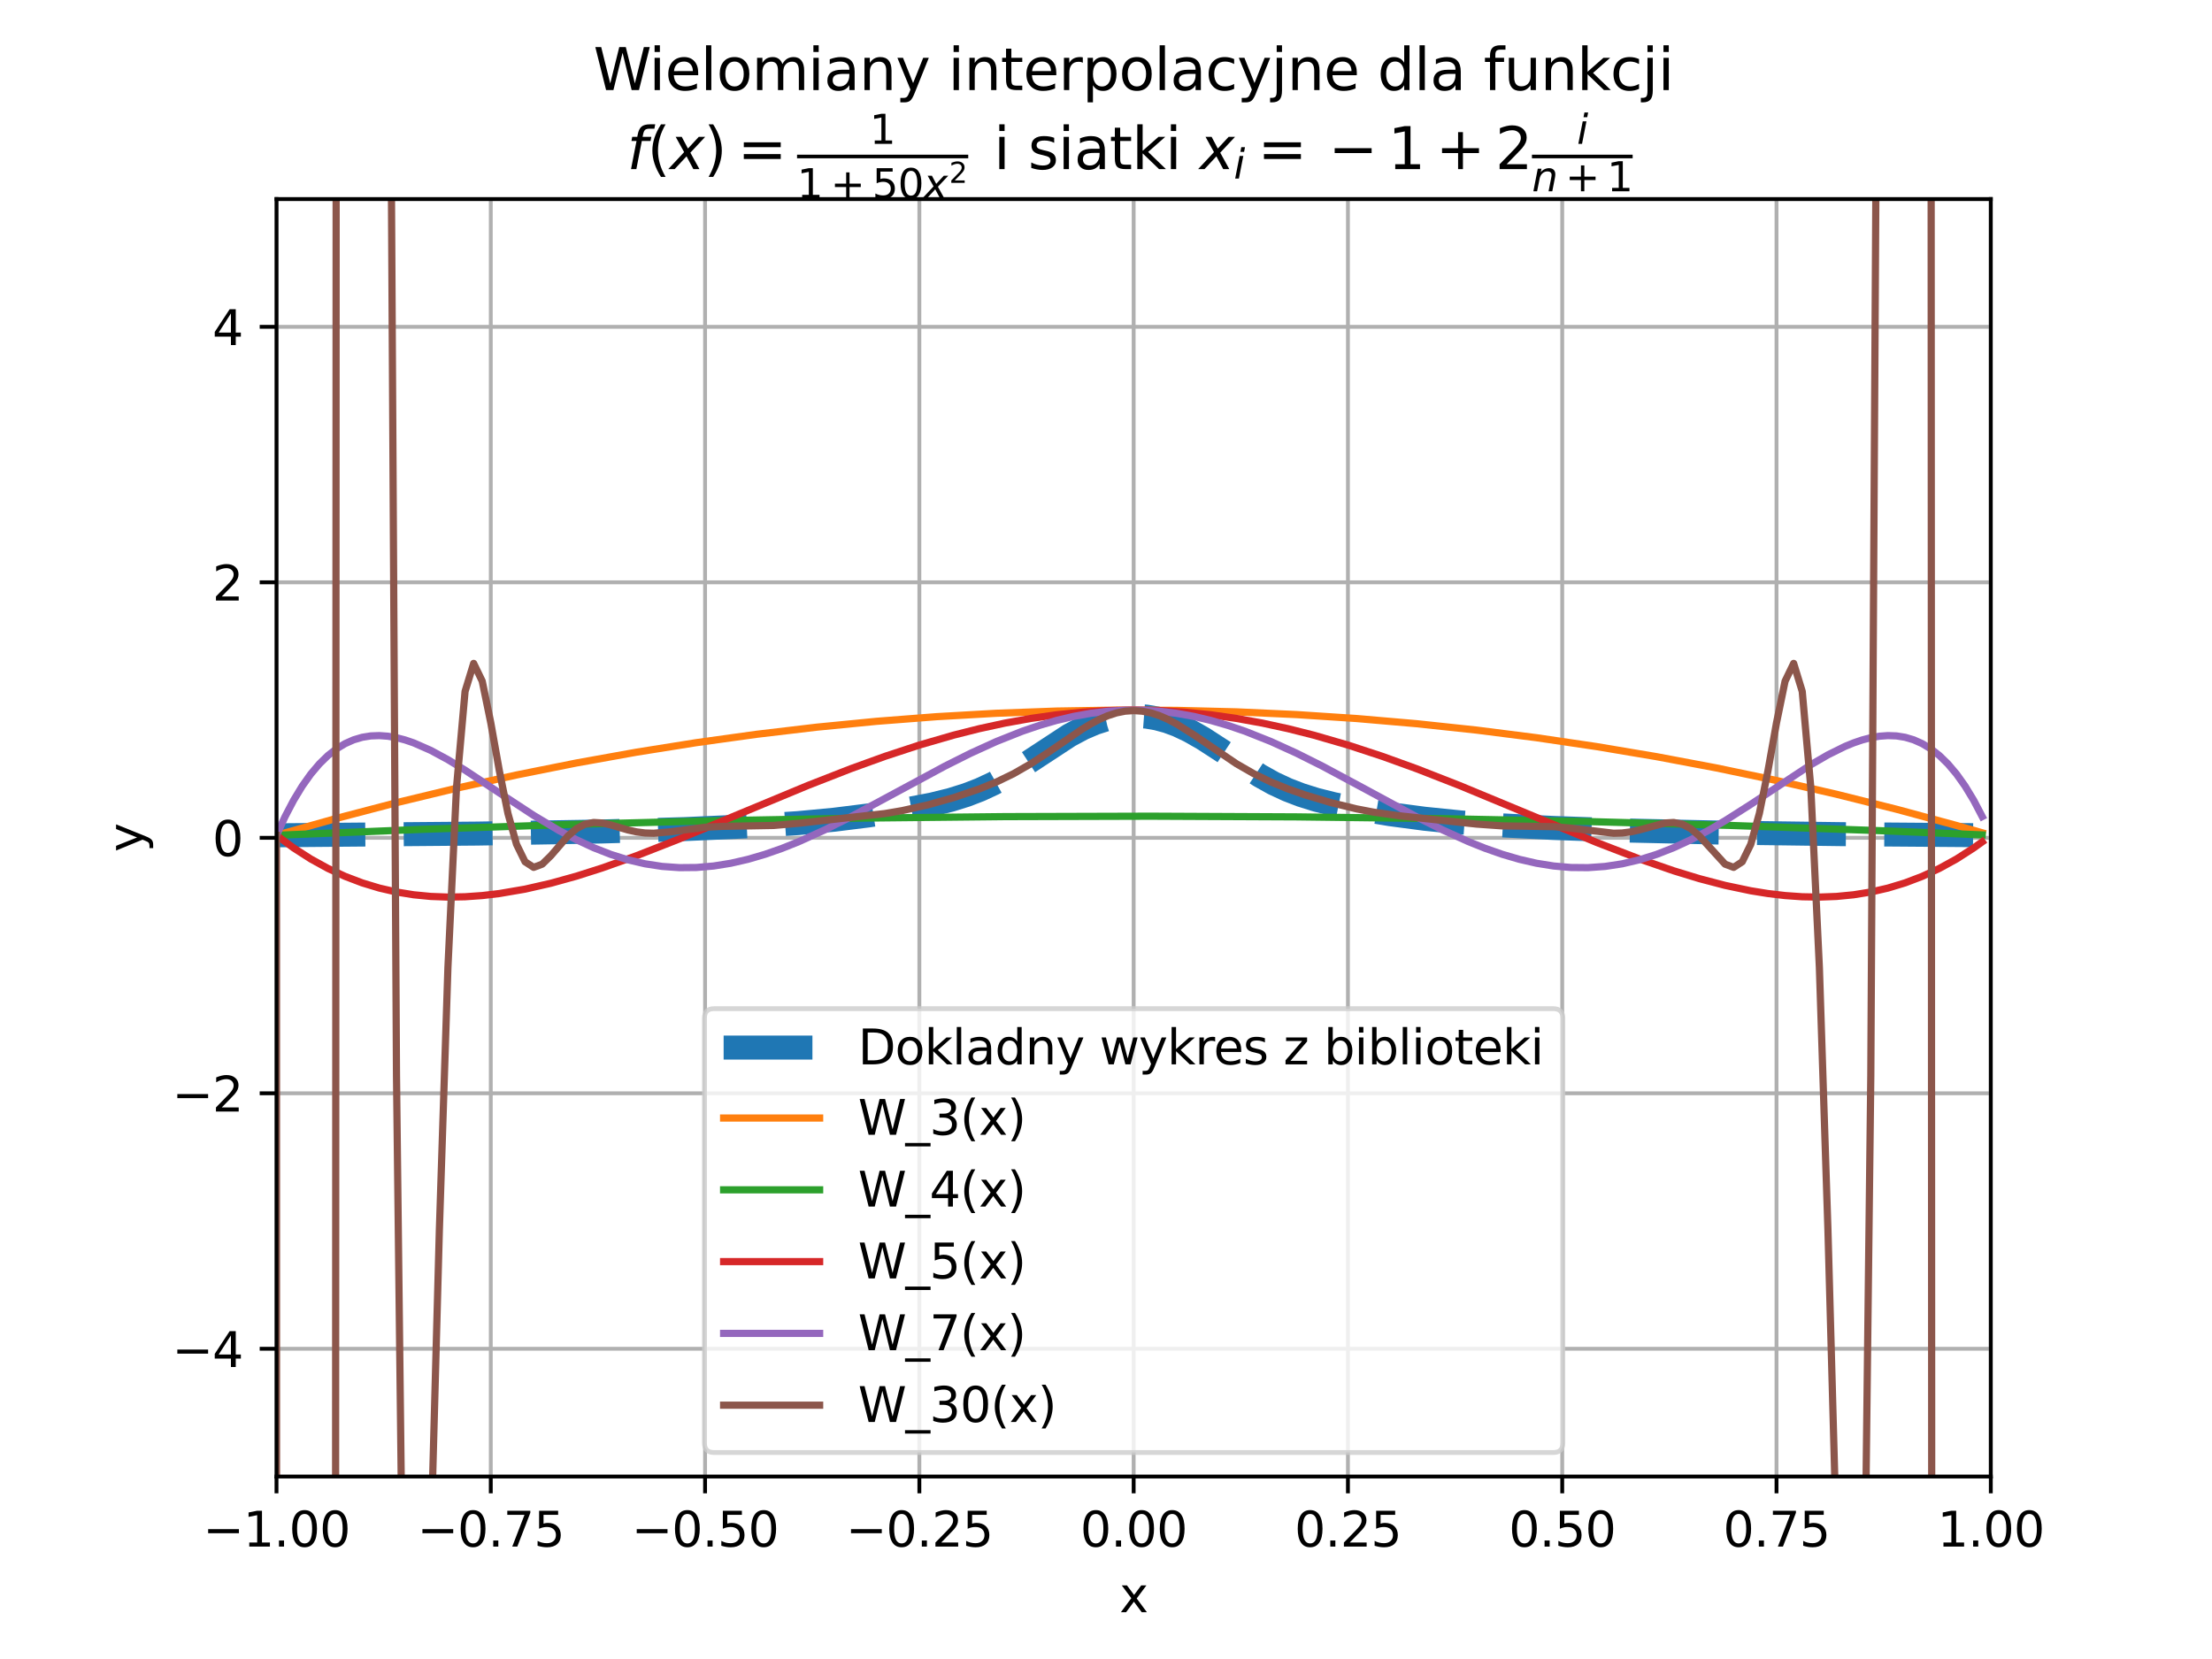 <?xml version="1.0" encoding="utf-8" standalone="no"?>
<!DOCTYPE svg PUBLIC "-//W3C//DTD SVG 1.1//EN"
  "http://www.w3.org/Graphics/SVG/1.1/DTD/svg11.dtd">
<svg xmlns:xlink="http://www.w3.org/1999/xlink" width="460.8pt" height="345.6pt" viewBox="0 0 460.8 345.6" xmlns="http://www.w3.org/2000/svg" version="1.1">
 <defs>
  <style type="text/css">*{stroke-linejoin: round; stroke-linecap: butt}</style>
 </defs>
 <g id="figure_1">
  <g id="patch_1">
   <path d="M 0 345.6 
L 460.8 345.6 
L 460.8 0 
L 0 0 
z
" style="fill: #ffffff"/>
  </g>
  <g id="axes_1">
   <g id="patch_2">
    <path d="M 57.6 307.584 
L 414.72 307.584 
L 414.72 41.472 
L 57.6 41.472 
z
" style="fill: #ffffff"/>
   </g>
   <g id="matplotlib.axis_1">
    <g id="xtick_1">
     <g id="line2d_1">
      <path d="M 57.6 307.584 
L 57.6 41.472 
" clip-path="url(#pc96cc0f4b6)" style="fill: none; stroke: #b0b0b0; stroke-width: 0.8; stroke-linecap: square"/>
     </g>
     <g id="line2d_2">
      <defs>
       <path id="m4344b0f220" d="M 0 0 
L 0 3.5 
" style="stroke: #000000; stroke-width: 0.8"/>
      </defs>
      <g>
       <use xlink:href="#m4344b0f220" x="57.6" y="307.584" style="stroke: #000000; stroke-width: 0.8"/>
      </g>
     </g>
     <g id="text_1">
      <!-- −1.00 -->
      <g transform="translate(42.277 322.182) scale(0.1 -0.1)">
       <defs>
        <path id="DejaVuSans-2212" d="M 678 2272 
L 4684 2272 
L 4684 1741 
L 678 1741 
L 678 2272 
z
" transform="scale(0.016)"/>
        <path id="DejaVuSans-31" d="M 794 531 
L 1825 531 
L 1825 4091 
L 703 3866 
L 703 4441 
L 1819 4666 
L 2450 4666 
L 2450 531 
L 3481 531 
L 3481 0 
L 794 0 
L 794 531 
z
" transform="scale(0.016)"/>
        <path id="DejaVuSans-2e" d="M 684 794 
L 1344 794 
L 1344 0 
L 684 0 
L 684 794 
z
" transform="scale(0.016)"/>
        <path id="DejaVuSans-30" d="M 2034 4250 
Q 1547 4250 1301 3770 
Q 1056 3291 1056 2328 
Q 1056 1369 1301 889 
Q 1547 409 2034 409 
Q 2525 409 2770 889 
Q 3016 1369 3016 2328 
Q 3016 3291 2770 3770 
Q 2525 4250 2034 4250 
z
M 2034 4750 
Q 2819 4750 3233 4129 
Q 3647 3509 3647 2328 
Q 3647 1150 3233 529 
Q 2819 -91 2034 -91 
Q 1250 -91 836 529 
Q 422 1150 422 2328 
Q 422 3509 836 4129 
Q 1250 4750 2034 4750 
z
" transform="scale(0.016)"/>
       </defs>
       <use xlink:href="#DejaVuSans-2212"/>
       <use xlink:href="#DejaVuSans-31" x="83.789"/>
       <use xlink:href="#DejaVuSans-2e" x="147.412"/>
       <use xlink:href="#DejaVuSans-30" x="179.199"/>
       <use xlink:href="#DejaVuSans-30" x="242.822"/>
      </g>
     </g>
    </g>
    <g id="xtick_2">
     <g id="line2d_3">
      <path d="M 102.24 307.584 
L 102.24 41.472 
" clip-path="url(#pc96cc0f4b6)" style="fill: none; stroke: #b0b0b0; stroke-width: 0.8; stroke-linecap: square"/>
     </g>
     <g id="line2d_4">
      <g>
       <use xlink:href="#m4344b0f220" x="102.24" y="307.584" style="stroke: #000000; stroke-width: 0.8"/>
      </g>
     </g>
     <g id="text_2">
      <!-- −0.75 -->
      <g transform="translate(86.917 322.182) scale(0.1 -0.1)">
       <defs>
        <path id="DejaVuSans-37" d="M 525 4666 
L 3525 4666 
L 3525 4397 
L 1831 0 
L 1172 0 
L 2766 4134 
L 525 4134 
L 525 4666 
z
" transform="scale(0.016)"/>
        <path id="DejaVuSans-35" d="M 691 4666 
L 3169 4666 
L 3169 4134 
L 1269 4134 
L 1269 2991 
Q 1406 3038 1543 3061 
Q 1681 3084 1819 3084 
Q 2600 3084 3056 2656 
Q 3513 2228 3513 1497 
Q 3513 744 3044 326 
Q 2575 -91 1722 -91 
Q 1428 -91 1123 -41 
Q 819 9 494 109 
L 494 744 
Q 775 591 1075 516 
Q 1375 441 1709 441 
Q 2250 441 2565 725 
Q 2881 1009 2881 1497 
Q 2881 1984 2565 2268 
Q 2250 2553 1709 2553 
Q 1456 2553 1204 2497 
Q 953 2441 691 2322 
L 691 4666 
z
" transform="scale(0.016)"/>
       </defs>
       <use xlink:href="#DejaVuSans-2212"/>
       <use xlink:href="#DejaVuSans-30" x="83.789"/>
       <use xlink:href="#DejaVuSans-2e" x="147.412"/>
       <use xlink:href="#DejaVuSans-37" x="179.199"/>
       <use xlink:href="#DejaVuSans-35" x="242.822"/>
      </g>
     </g>
    </g>
    <g id="xtick_3">
     <g id="line2d_5">
      <path d="M 146.88 307.584 
L 146.88 41.472 
" clip-path="url(#pc96cc0f4b6)" style="fill: none; stroke: #b0b0b0; stroke-width: 0.8; stroke-linecap: square"/>
     </g>
     <g id="line2d_6">
      <g>
       <use xlink:href="#m4344b0f220" x="146.88" y="307.584" style="stroke: #000000; stroke-width: 0.8"/>
      </g>
     </g>
     <g id="text_3">
      <!-- −0.50 -->
      <g transform="translate(131.557 322.182) scale(0.1 -0.1)">
       <use xlink:href="#DejaVuSans-2212"/>
       <use xlink:href="#DejaVuSans-30" x="83.789"/>
       <use xlink:href="#DejaVuSans-2e" x="147.412"/>
       <use xlink:href="#DejaVuSans-35" x="179.199"/>
       <use xlink:href="#DejaVuSans-30" x="242.822"/>
      </g>
     </g>
    </g>
    <g id="xtick_4">
     <g id="line2d_7">
      <path d="M 191.52 307.584 
L 191.52 41.472 
" clip-path="url(#pc96cc0f4b6)" style="fill: none; stroke: #b0b0b0; stroke-width: 0.8; stroke-linecap: square"/>
     </g>
     <g id="line2d_8">
      <g>
       <use xlink:href="#m4344b0f220" x="191.52" y="307.584" style="stroke: #000000; stroke-width: 0.8"/>
      </g>
     </g>
     <g id="text_4">
      <!-- −0.25 -->
      <g transform="translate(176.197 322.182) scale(0.1 -0.1)">
       <defs>
        <path id="DejaVuSans-32" d="M 1228 531 
L 3431 531 
L 3431 0 
L 469 0 
L 469 531 
Q 828 903 1448 1529 
Q 2069 2156 2228 2338 
Q 2531 2678 2651 2914 
Q 2772 3150 2772 3378 
Q 2772 3750 2511 3984 
Q 2250 4219 1831 4219 
Q 1534 4219 1204 4116 
Q 875 4013 500 3803 
L 500 4441 
Q 881 4594 1212 4672 
Q 1544 4750 1819 4750 
Q 2544 4750 2975 4387 
Q 3406 4025 3406 3419 
Q 3406 3131 3298 2873 
Q 3191 2616 2906 2266 
Q 2828 2175 2409 1742 
Q 1991 1309 1228 531 
z
" transform="scale(0.016)"/>
       </defs>
       <use xlink:href="#DejaVuSans-2212"/>
       <use xlink:href="#DejaVuSans-30" x="83.789"/>
       <use xlink:href="#DejaVuSans-2e" x="147.412"/>
       <use xlink:href="#DejaVuSans-32" x="179.199"/>
       <use xlink:href="#DejaVuSans-35" x="242.822"/>
      </g>
     </g>
    </g>
    <g id="xtick_5">
     <g id="line2d_9">
      <path d="M 236.16 307.584 
L 236.16 41.472 
" clip-path="url(#pc96cc0f4b6)" style="fill: none; stroke: #b0b0b0; stroke-width: 0.8; stroke-linecap: square"/>
     </g>
     <g id="line2d_10">
      <g>
       <use xlink:href="#m4344b0f220" x="236.16" y="307.584" style="stroke: #000000; stroke-width: 0.8"/>
      </g>
     </g>
     <g id="text_5">
      <!-- 0.00 -->
      <g transform="translate(225.027 322.182) scale(0.1 -0.1)">
       <use xlink:href="#DejaVuSans-30"/>
       <use xlink:href="#DejaVuSans-2e" x="63.623"/>
       <use xlink:href="#DejaVuSans-30" x="95.41"/>
       <use xlink:href="#DejaVuSans-30" x="159.033"/>
      </g>
     </g>
    </g>
    <g id="xtick_6">
     <g id="line2d_11">
      <path d="M 280.8 307.584 
L 280.8 41.472 
" clip-path="url(#pc96cc0f4b6)" style="fill: none; stroke: #b0b0b0; stroke-width: 0.8; stroke-linecap: square"/>
     </g>
     <g id="line2d_12">
      <g>
       <use xlink:href="#m4344b0f220" x="280.8" y="307.584" style="stroke: #000000; stroke-width: 0.8"/>
      </g>
     </g>
     <g id="text_6">
      <!-- 0.25 -->
      <g transform="translate(269.667 322.182) scale(0.1 -0.1)">
       <use xlink:href="#DejaVuSans-30"/>
       <use xlink:href="#DejaVuSans-2e" x="63.623"/>
       <use xlink:href="#DejaVuSans-32" x="95.41"/>
       <use xlink:href="#DejaVuSans-35" x="159.033"/>
      </g>
     </g>
    </g>
    <g id="xtick_7">
     <g id="line2d_13">
      <path d="M 325.44 307.584 
L 325.44 41.472 
" clip-path="url(#pc96cc0f4b6)" style="fill: none; stroke: #b0b0b0; stroke-width: 0.8; stroke-linecap: square"/>
     </g>
     <g id="line2d_14">
      <g>
       <use xlink:href="#m4344b0f220" x="325.44" y="307.584" style="stroke: #000000; stroke-width: 0.8"/>
      </g>
     </g>
     <g id="text_7">
      <!-- 0.50 -->
      <g transform="translate(314.307 322.182) scale(0.1 -0.1)">
       <use xlink:href="#DejaVuSans-30"/>
       <use xlink:href="#DejaVuSans-2e" x="63.623"/>
       <use xlink:href="#DejaVuSans-35" x="95.41"/>
       <use xlink:href="#DejaVuSans-30" x="159.033"/>
      </g>
     </g>
    </g>
    <g id="xtick_8">
     <g id="line2d_15">
      <path d="M 370.08 307.584 
L 370.08 41.472 
" clip-path="url(#pc96cc0f4b6)" style="fill: none; stroke: #b0b0b0; stroke-width: 0.8; stroke-linecap: square"/>
     </g>
     <g id="line2d_16">
      <g>
       <use xlink:href="#m4344b0f220" x="370.08" y="307.584" style="stroke: #000000; stroke-width: 0.8"/>
      </g>
     </g>
     <g id="text_8">
      <!-- 0.75 -->
      <g transform="translate(358.947 322.182) scale(0.1 -0.1)">
       <use xlink:href="#DejaVuSans-30"/>
       <use xlink:href="#DejaVuSans-2e" x="63.623"/>
       <use xlink:href="#DejaVuSans-37" x="95.41"/>
       <use xlink:href="#DejaVuSans-35" x="159.033"/>
      </g>
     </g>
    </g>
    <g id="xtick_9">
     <g id="line2d_17">
      <path d="M 414.72 307.584 
L 414.72 41.472 
" clip-path="url(#pc96cc0f4b6)" style="fill: none; stroke: #b0b0b0; stroke-width: 0.8; stroke-linecap: square"/>
     </g>
     <g id="line2d_18">
      <g>
       <use xlink:href="#m4344b0f220" x="414.72" y="307.584" style="stroke: #000000; stroke-width: 0.8"/>
      </g>
     </g>
     <g id="text_9">
      <!-- 1.00 -->
      <g transform="translate(403.587 322.182) scale(0.1 -0.1)">
       <use xlink:href="#DejaVuSans-31"/>
       <use xlink:href="#DejaVuSans-2e" x="63.623"/>
       <use xlink:href="#DejaVuSans-30" x="95.41"/>
       <use xlink:href="#DejaVuSans-30" x="159.033"/>
      </g>
     </g>
    </g>
    <g id="text_10">
     <!-- x -->
     <g transform="translate(233.201 335.861) scale(0.1 -0.1)">
      <defs>
       <path id="DejaVuSans-78" d="M 3513 3500 
L 2247 1797 
L 3578 0 
L 2900 0 
L 1881 1375 
L 863 0 
L 184 0 
L 1544 1831 
L 300 3500 
L 978 3500 
L 1906 2253 
L 2834 3500 
L 3513 3500 
z
" transform="scale(0.016)"/>
      </defs>
      <use xlink:href="#DejaVuSans-78"/>
     </g>
    </g>
   </g>
   <g id="matplotlib.axis_2">
    <g id="ytick_1">
     <g id="line2d_19">
      <path d="M 57.6 280.973 
L 414.72 280.973 
" clip-path="url(#pc96cc0f4b6)" style="fill: none; stroke: #b0b0b0; stroke-width: 0.8; stroke-linecap: square"/>
     </g>
     <g id="line2d_20">
      <defs>
       <path id="m464e8dfd98" d="M 0 0 
L -3.5 0 
" style="stroke: #000000; stroke-width: 0.8"/>
      </defs>
      <g>
       <use xlink:href="#m464e8dfd98" x="57.6" y="280.973" style="stroke: #000000; stroke-width: 0.8"/>
      </g>
     </g>
     <g id="text_11">
      <!-- −4 -->
      <g transform="translate(35.858 284.772) scale(0.1 -0.1)">
       <defs>
        <path id="DejaVuSans-34" d="M 2419 4116 
L 825 1625 
L 2419 1625 
L 2419 4116 
z
M 2253 4666 
L 3047 4666 
L 3047 1625 
L 3713 1625 
L 3713 1100 
L 3047 1100 
L 3047 0 
L 2419 0 
L 2419 1100 
L 313 1100 
L 313 1709 
L 2253 4666 
z
" transform="scale(0.016)"/>
       </defs>
       <use xlink:href="#DejaVuSans-2212"/>
       <use xlink:href="#DejaVuSans-34" x="83.789"/>
      </g>
     </g>
    </g>
    <g id="ytick_2">
     <g id="line2d_21">
      <path d="M 57.6 227.75 
L 414.72 227.75 
" clip-path="url(#pc96cc0f4b6)" style="fill: none; stroke: #b0b0b0; stroke-width: 0.8; stroke-linecap: square"/>
     </g>
     <g id="line2d_22">
      <g>
       <use xlink:href="#m464e8dfd98" x="57.6" y="227.75" style="stroke: #000000; stroke-width: 0.8"/>
      </g>
     </g>
     <g id="text_12">
      <!-- −2 -->
      <g transform="translate(35.858 231.55) scale(0.1 -0.1)">
       <use xlink:href="#DejaVuSans-2212"/>
       <use xlink:href="#DejaVuSans-32" x="83.789"/>
      </g>
     </g>
    </g>
    <g id="ytick_3">
     <g id="line2d_23">
      <path d="M 57.6 174.528 
L 414.72 174.528 
" clip-path="url(#pc96cc0f4b6)" style="fill: none; stroke: #b0b0b0; stroke-width: 0.8; stroke-linecap: square"/>
     </g>
     <g id="line2d_24">
      <g>
       <use xlink:href="#m464e8dfd98" x="57.6" y="174.528" style="stroke: #000000; stroke-width: 0.8"/>
      </g>
     </g>
     <g id="text_13">
      <!-- 0 -->
      <g transform="translate(44.237 178.327) scale(0.1 -0.1)">
       <use xlink:href="#DejaVuSans-30"/>
      </g>
     </g>
    </g>
    <g id="ytick_4">
     <g id="line2d_25">
      <path d="M 57.6 121.306 
L 414.72 121.306 
" clip-path="url(#pc96cc0f4b6)" style="fill: none; stroke: #b0b0b0; stroke-width: 0.8; stroke-linecap: square"/>
     </g>
     <g id="line2d_26">
      <g>
       <use xlink:href="#m464e8dfd98" x="57.6" y="121.306" style="stroke: #000000; stroke-width: 0.8"/>
      </g>
     </g>
     <g id="text_14">
      <!-- 2 -->
      <g transform="translate(44.237 125.105) scale(0.1 -0.1)">
       <use xlink:href="#DejaVuSans-32"/>
      </g>
     </g>
    </g>
    <g id="ytick_5">
     <g id="line2d_27">
      <path d="M 57.6 68.083 
L 414.72 68.083 
" clip-path="url(#pc96cc0f4b6)" style="fill: none; stroke: #b0b0b0; stroke-width: 0.8; stroke-linecap: square"/>
     </g>
     <g id="line2d_28">
      <g>
       <use xlink:href="#m464e8dfd98" x="57.6" y="68.083" style="stroke: #000000; stroke-width: 0.8"/>
      </g>
     </g>
     <g id="text_15">
      <!-- 4 -->
      <g transform="translate(44.237 71.882) scale(0.1 -0.1)">
       <use xlink:href="#DejaVuSans-34"/>
      </g>
     </g>
    </g>
    <g id="text_16">
     <!-- y -->
     <g transform="translate(29.778 177.487) rotate(-90) scale(0.1 -0.1)">
      <defs>
       <path id="DejaVuSans-79" d="M 2059 -325 
Q 1816 -950 1584 -1140 
Q 1353 -1331 966 -1331 
L 506 -1331 
L 506 -850 
L 844 -850 
Q 1081 -850 1212 -737 
Q 1344 -625 1503 -206 
L 1606 56 
L 191 3500 
L 800 3500 
L 1894 763 
L 2988 3500 
L 3597 3500 
L 2059 -325 
z
" transform="scale(0.016)"/>
      </defs>
      <use xlink:href="#DejaVuSans-79"/>
     </g>
    </g>
   </g>
   <g id="line2d_29">
    <path d="M 57.6 174.006 
L 99.425 173.65 
L 125.163 173.22 
L 142.68 172.714 
L 156.979 172.082 
L 166.273 171.469 
L 173.78 170.762 
L 180.93 169.87 
L 188.079 168.755 
L 194.156 167.594 
L 198.089 166.619 
L 201.306 165.611 
L 204.166 164.51 
L 207.026 163.178 
L 209.885 161.583 
L 213.46 159.303 
L 222.755 153.211 
L 225.614 151.68 
L 228.117 150.61 
L 230.262 149.922 
L 232.406 149.446 
L 234.551 149.181 
L 236.696 149.128 
L 238.841 149.287 
L 240.986 149.658 
L 243.131 150.24 
L 245.276 151.034 
L 247.778 152.22 
L 250.638 153.852 
L 254.57 156.4 
L 262.435 161.583 
L 265.294 163.178 
L 268.154 164.51 
L 271.014 165.611 
L 274.231 166.619 
L 277.806 167.515 
L 282.453 168.441 
L 289.603 169.612 
L 296.752 170.559 
L 304.259 171.32 
L 312.481 171.918 
L 323.563 172.475 
L 338.577 173.003 
L 357.166 173.418 
L 383.977 173.774 
L 414.72 174.006 
L 414.72 174.006 
" clip-path="url(#pc96cc0f4b6)" style="fill: none; stroke-dasharray: 18.5,8; stroke-dashoffset: 0; stroke: #1f77b4; stroke-width: 5"/>
   </g>
   <g id="line2d_30">
    <path d="M 57.6 174.006 
L 70.099 170.482 
L 82.598 167.213 
L 95.098 164.199 
L 107.597 161.442 
L 120.096 158.94 
L 132.595 156.693 
L 145.094 154.703 
L 157.594 152.968 
L 170.093 151.488 
L 182.592 150.265 
L 195.091 149.297 
L 207.59 148.585 
L 220.09 148.128 
L 232.589 147.927 
L 245.088 147.982 
L 257.587 148.292 
L 270.086 148.859 
L 282.586 149.68 
L 295.085 150.758 
L 307.584 152.091 
L 320.083 153.68 
L 332.582 155.524 
L 345.082 157.625 
L 357.581 159.981 
L 370.08 162.592 
L 382.579 165.459 
L 395.078 168.582 
L 407.578 171.961 
L 412.934 173.487 
L 412.934 173.487 
" clip-path="url(#pc96cc0f4b6)" style="fill: none; stroke: #ff7f0e; stroke-width: 1.5; stroke-linecap: square"/>
   </g>
   <g id="line2d_31">
    <path d="M 57.6 174.006 
L 87.955 172.768 
L 118.31 171.76 
L 148.666 170.982 
L 179.021 170.434 
L 209.376 170.116 
L 239.731 170.028 
L 270.086 170.17 
L 300.442 170.542 
L 330.797 171.144 
L 361.152 171.977 
L 391.507 173.039 
L 412.934 173.927 
L 412.934 173.927 
" clip-path="url(#pc96cc0f4b6)" style="fill: none; stroke: #2ca02c; stroke-width: 1.5; stroke-linecap: square"/>
   </g>
   <g id="line2d_32">
    <path d="M 57.6 174.006 
L 61.171 176.648 
L 64.742 178.942 
L 68.314 180.908 
L 71.885 182.561 
L 75.456 183.92 
L 79.027 185.002 
L 82.598 185.822 
L 86.17 186.398 
L 89.741 186.744 
L 93.312 186.877 
L 96.883 186.811 
L 100.454 186.561 
L 104.026 186.141 
L 109.382 185.224 
L 114.739 184.001 
L 120.096 182.516 
L 125.453 180.811 
L 132.595 178.264 
L 141.523 174.764 
L 154.022 169.557 
L 168.307 163.622 
L 177.235 160.135 
L 184.378 157.554 
L 191.52 155.209 
L 198.662 153.141 
L 204.019 151.791 
L 209.376 150.629 
L 214.733 149.664 
L 220.09 148.904 
L 225.446 148.357 
L 230.803 148.027 
L 236.16 147.917 
L 241.517 148.027 
L 246.874 148.357 
L 252.23 148.904 
L 257.587 149.664 
L 262.944 150.629 
L 268.301 151.791 
L 273.658 153.141 
L 280.8 155.209 
L 287.942 157.554 
L 295.085 160.135 
L 304.013 163.622 
L 316.512 168.805 
L 332.582 175.485 
L 341.51 178.926 
L 348.653 181.401 
L 354.01 183.037 
L 359.366 184.44 
L 364.723 185.566 
L 368.294 186.141 
L 371.866 186.561 
L 375.437 186.811 
L 379.008 186.877 
L 382.579 186.744 
L 386.15 186.398 
L 389.722 185.822 
L 393.293 185.002 
L 396.864 183.92 
L 400.435 182.561 
L 404.006 180.908 
L 407.578 178.942 
L 411.149 176.648 
L 412.934 175.372 
L 412.934 175.372 
" clip-path="url(#pc96cc0f4b6)" style="fill: none; stroke: #d62728; stroke-width: 1.5; stroke-linecap: square"/>
   </g>
   <g id="line2d_33">
    <path d="M 57.6 174.006 
L 59.386 170.107 
L 61.171 166.702 
L 62.957 163.76 
L 64.742 161.249 
L 66.528 159.137 
L 68.314 157.395 
L 70.099 155.996 
L 71.885 154.913 
L 73.67 154.119 
L 75.456 153.591 
L 77.242 153.304 
L 79.027 153.237 
L 80.813 153.368 
L 82.598 153.677 
L 84.384 154.144 
L 86.17 154.752 
L 89.741 156.32 
L 93.312 158.253 
L 96.883 160.437 
L 104.026 165.171 
L 111.168 169.861 
L 116.525 173.053 
L 120.096 174.94 
L 123.667 176.594 
L 127.238 177.991 
L 130.81 179.113 
L 134.381 179.948 
L 137.952 180.493 
L 141.523 180.746 
L 145.094 180.713 
L 148.666 180.403 
L 152.237 179.831 
L 155.808 179.012 
L 159.379 177.966 
L 162.95 176.715 
L 166.522 175.283 
L 171.878 172.851 
L 177.235 170.16 
L 186.163 165.352 
L 196.877 159.582 
L 202.234 156.901 
L 207.59 154.462 
L 212.947 152.334 
L 216.518 151.118 
L 220.09 150.081 
L 223.661 149.237 
L 227.232 148.594 
L 230.803 148.162 
L 234.374 147.944 
L 237.946 147.944 
L 241.517 148.162 
L 245.088 148.594 
L 248.659 149.237 
L 252.23 150.081 
L 255.802 151.118 
L 259.373 152.334 
L 264.73 154.462 
L 270.086 156.901 
L 275.443 159.582 
L 284.371 164.374 
L 295.085 170.16 
L 300.442 172.851 
L 305.798 175.283 
L 309.37 176.715 
L 312.941 177.966 
L 316.512 179.012 
L 320.083 179.831 
L 323.654 180.403 
L 327.226 180.713 
L 330.797 180.746 
L 334.368 180.493 
L 337.939 179.948 
L 341.51 179.113 
L 345.082 177.991 
L 348.653 176.594 
L 352.224 174.94 
L 355.795 173.053 
L 359.366 170.966 
L 364.723 167.555 
L 377.222 159.32 
L 380.794 157.248 
L 384.365 155.482 
L 386.15 154.752 
L 387.936 154.144 
L 389.722 153.677 
L 391.507 153.368 
L 393.293 153.237 
L 395.078 153.304 
L 396.864 153.591 
L 398.65 154.119 
L 400.435 154.913 
L 402.221 155.996 
L 404.006 157.395 
L 405.792 159.137 
L 407.578 161.249 
L 409.363 163.76 
L 411.149 166.702 
L 412.934 170.107 
L 412.934 170.107 
" clip-path="url(#pc96cc0f4b6)" style="fill: none; stroke: #9467bd; stroke-width: 1.5; stroke-linecap: square"/>
   </g>
   <g id="line2d_34">
    <path d="M 57.6 174.006 
L 57.607 346.6 
M 69.896 346.6 
L 70.042 -1 
M 81.31 -1 
L 82.598 224.057 
L 84.031 346.6 
M 89.03 346.6 
L 89.741 322.087 
L 91.526 256.272 
L 93.312 201.497 
L 95.098 164.033 
L 96.883 144.031 
L 98.669 138.196 
L 100.454 141.894 
L 102.24 150.575 
L 104.026 160.58 
L 105.811 169.445 
L 107.597 175.876 
L 109.382 179.524 
L 111.168 180.688 
L 112.954 180.02 
L 114.739 178.275 
L 118.31 174.152 
L 120.096 172.623 
L 121.882 171.69 
L 123.667 171.336 
L 125.453 171.444 
L 127.238 171.848 
L 130.81 172.895 
L 132.595 173.294 
L 134.381 173.525 
L 136.166 173.578 
L 139.738 173.274 
L 146.88 172.33 
L 150.451 172.148 
L 161.165 171.958 
L 166.522 171.49 
L 184.378 169.472 
L 187.949 168.864 
L 193.306 167.665 
L 198.662 166.16 
L 204.019 164.348 
L 207.59 162.894 
L 211.162 161.162 
L 214.733 159.111 
L 218.304 156.774 
L 225.446 151.884 
L 227.232 150.807 
L 229.018 149.862 
L 230.803 149.085 
L 232.589 148.506 
L 234.374 148.15 
L 236.16 148.029 
L 237.946 148.15 
L 239.731 148.506 
L 241.517 149.085 
L 243.302 149.862 
L 245.088 150.807 
L 248.659 153.057 
L 257.587 159.111 
L 261.158 161.162 
L 264.73 162.894 
L 268.301 164.348 
L 271.872 165.595 
L 277.229 167.195 
L 282.586 168.502 
L 286.157 169.187 
L 291.514 169.945 
L 307.584 171.672 
L 312.941 172.047 
L 318.298 172.124 
L 323.654 172.211 
L 327.226 172.511 
L 336.154 173.578 
L 337.939 173.525 
L 339.725 173.294 
L 341.51 172.895 
L 346.867 171.444 
L 348.653 171.336 
L 350.438 171.69 
L 352.224 172.623 
L 354.01 174.152 
L 359.366 180.02 
L 361.152 180.688 
L 362.938 179.524 
L 364.723 175.876 
L 366.509 169.445 
L 368.294 160.58 
L 370.08 150.575 
L 371.866 141.894 
L 373.651 138.196 
L 375.437 144.031 
L 377.222 164.033 
L 379.008 201.497 
L 380.794 256.272 
L 383.29 346.6 
M 388.289 346.6 
L 389.722 224.057 
L 391.01 -1 
M 402.278 -1 
L 402.424 346.6 
L 402.424 346.6 
" clip-path="url(#pc96cc0f4b6)" style="fill: none; stroke: #8c564b; stroke-width: 1.5; stroke-linecap: square"/>
   </g>
   <g id="patch_3">
    <path d="M 57.6 307.584 
L 57.6 41.472 
" style="fill: none; stroke: #000000; stroke-width: 0.8; stroke-linejoin: miter; stroke-linecap: square"/>
   </g>
   <g id="patch_4">
    <path d="M 414.72 307.584 
L 414.72 41.472 
" style="fill: none; stroke: #000000; stroke-width: 0.8; stroke-linejoin: miter; stroke-linecap: square"/>
   </g>
   <g id="patch_5">
    <path d="M 57.6 307.584 
L 414.72 307.584 
" style="fill: none; stroke: #000000; stroke-width: 0.8; stroke-linejoin: miter; stroke-linecap: square"/>
   </g>
   <g id="patch_6">
    <path d="M 57.6 41.472 
L 414.72 41.472 
" style="fill: none; stroke: #000000; stroke-width: 0.8; stroke-linejoin: miter; stroke-linecap: square"/>
   </g>
   <g id="text_17">
    <!-- Wielomiany interpolacyjne dla funkcji -->
    <g transform="translate(123.61 18.768) scale(0.12 -0.12)">
     <defs>
      <path id="DejaVuSans-57" d="M 213 4666 
L 850 4666 
L 1831 722 
L 2809 4666 
L 3519 4666 
L 4500 722 
L 5478 4666 
L 6119 4666 
L 4947 0 
L 4153 0 
L 3169 4050 
L 2175 0 
L 1381 0 
L 213 4666 
z
" transform="scale(0.016)"/>
      <path id="DejaVuSans-69" d="M 603 3500 
L 1178 3500 
L 1178 0 
L 603 0 
L 603 3500 
z
M 603 4863 
L 1178 4863 
L 1178 4134 
L 603 4134 
L 603 4863 
z
" transform="scale(0.016)"/>
      <path id="DejaVuSans-65" d="M 3597 1894 
L 3597 1613 
L 953 1613 
Q 991 1019 1311 708 
Q 1631 397 2203 397 
Q 2534 397 2845 478 
Q 3156 559 3463 722 
L 3463 178 
Q 3153 47 2828 -22 
Q 2503 -91 2169 -91 
Q 1331 -91 842 396 
Q 353 884 353 1716 
Q 353 2575 817 3079 
Q 1281 3584 2069 3584 
Q 2775 3584 3186 3129 
Q 3597 2675 3597 1894 
z
M 3022 2063 
Q 3016 2534 2758 2815 
Q 2500 3097 2075 3097 
Q 1594 3097 1305 2825 
Q 1016 2553 972 2059 
L 3022 2063 
z
" transform="scale(0.016)"/>
      <path id="DejaVuSans-6c" d="M 603 4863 
L 1178 4863 
L 1178 0 
L 603 0 
L 603 4863 
z
" transform="scale(0.016)"/>
      <path id="DejaVuSans-6f" d="M 1959 3097 
Q 1497 3097 1228 2736 
Q 959 2375 959 1747 
Q 959 1119 1226 758 
Q 1494 397 1959 397 
Q 2419 397 2687 759 
Q 2956 1122 2956 1747 
Q 2956 2369 2687 2733 
Q 2419 3097 1959 3097 
z
M 1959 3584 
Q 2709 3584 3137 3096 
Q 3566 2609 3566 1747 
Q 3566 888 3137 398 
Q 2709 -91 1959 -91 
Q 1206 -91 779 398 
Q 353 888 353 1747 
Q 353 2609 779 3096 
Q 1206 3584 1959 3584 
z
" transform="scale(0.016)"/>
      <path id="DejaVuSans-6d" d="M 3328 2828 
Q 3544 3216 3844 3400 
Q 4144 3584 4550 3584 
Q 5097 3584 5394 3201 
Q 5691 2819 5691 2113 
L 5691 0 
L 5113 0 
L 5113 2094 
Q 5113 2597 4934 2840 
Q 4756 3084 4391 3084 
Q 3944 3084 3684 2787 
Q 3425 2491 3425 1978 
L 3425 0 
L 2847 0 
L 2847 2094 
Q 2847 2600 2669 2842 
Q 2491 3084 2119 3084 
Q 1678 3084 1418 2786 
Q 1159 2488 1159 1978 
L 1159 0 
L 581 0 
L 581 3500 
L 1159 3500 
L 1159 2956 
Q 1356 3278 1631 3431 
Q 1906 3584 2284 3584 
Q 2666 3584 2933 3390 
Q 3200 3197 3328 2828 
z
" transform="scale(0.016)"/>
      <path id="DejaVuSans-61" d="M 2194 1759 
Q 1497 1759 1228 1600 
Q 959 1441 959 1056 
Q 959 750 1161 570 
Q 1363 391 1709 391 
Q 2188 391 2477 730 
Q 2766 1069 2766 1631 
L 2766 1759 
L 2194 1759 
z
M 3341 1997 
L 3341 0 
L 2766 0 
L 2766 531 
Q 2569 213 2275 61 
Q 1981 -91 1556 -91 
Q 1019 -91 701 211 
Q 384 513 384 1019 
Q 384 1609 779 1909 
Q 1175 2209 1959 2209 
L 2766 2209 
L 2766 2266 
Q 2766 2663 2505 2880 
Q 2244 3097 1772 3097 
Q 1472 3097 1187 3025 
Q 903 2953 641 2809 
L 641 3341 
Q 956 3463 1253 3523 
Q 1550 3584 1831 3584 
Q 2591 3584 2966 3190 
Q 3341 2797 3341 1997 
z
" transform="scale(0.016)"/>
      <path id="DejaVuSans-6e" d="M 3513 2113 
L 3513 0 
L 2938 0 
L 2938 2094 
Q 2938 2591 2744 2837 
Q 2550 3084 2163 3084 
Q 1697 3084 1428 2787 
Q 1159 2491 1159 1978 
L 1159 0 
L 581 0 
L 581 3500 
L 1159 3500 
L 1159 2956 
Q 1366 3272 1645 3428 
Q 1925 3584 2291 3584 
Q 2894 3584 3203 3211 
Q 3513 2838 3513 2113 
z
" transform="scale(0.016)"/>
      <path id="DejaVuSans-20" transform="scale(0.016)"/>
      <path id="DejaVuSans-74" d="M 1172 4494 
L 1172 3500 
L 2356 3500 
L 2356 3053 
L 1172 3053 
L 1172 1153 
Q 1172 725 1289 603 
Q 1406 481 1766 481 
L 2356 481 
L 2356 0 
L 1766 0 
Q 1100 0 847 248 
Q 594 497 594 1153 
L 594 3053 
L 172 3053 
L 172 3500 
L 594 3500 
L 594 4494 
L 1172 4494 
z
" transform="scale(0.016)"/>
      <path id="DejaVuSans-72" d="M 2631 2963 
Q 2534 3019 2420 3045 
Q 2306 3072 2169 3072 
Q 1681 3072 1420 2755 
Q 1159 2438 1159 1844 
L 1159 0 
L 581 0 
L 581 3500 
L 1159 3500 
L 1159 2956 
Q 1341 3275 1631 3429 
Q 1922 3584 2338 3584 
Q 2397 3584 2469 3576 
Q 2541 3569 2628 3553 
L 2631 2963 
z
" transform="scale(0.016)"/>
      <path id="DejaVuSans-70" d="M 1159 525 
L 1159 -1331 
L 581 -1331 
L 581 3500 
L 1159 3500 
L 1159 2969 
Q 1341 3281 1617 3432 
Q 1894 3584 2278 3584 
Q 2916 3584 3314 3078 
Q 3713 2572 3713 1747 
Q 3713 922 3314 415 
Q 2916 -91 2278 -91 
Q 1894 -91 1617 61 
Q 1341 213 1159 525 
z
M 3116 1747 
Q 3116 2381 2855 2742 
Q 2594 3103 2138 3103 
Q 1681 3103 1420 2742 
Q 1159 2381 1159 1747 
Q 1159 1113 1420 752 
Q 1681 391 2138 391 
Q 2594 391 2855 752 
Q 3116 1113 3116 1747 
z
" transform="scale(0.016)"/>
      <path id="DejaVuSans-63" d="M 3122 3366 
L 3122 2828 
Q 2878 2963 2633 3030 
Q 2388 3097 2138 3097 
Q 1578 3097 1268 2742 
Q 959 2388 959 1747 
Q 959 1106 1268 751 
Q 1578 397 2138 397 
Q 2388 397 2633 464 
Q 2878 531 3122 666 
L 3122 134 
Q 2881 22 2623 -34 
Q 2366 -91 2075 -91 
Q 1284 -91 818 406 
Q 353 903 353 1747 
Q 353 2603 823 3093 
Q 1294 3584 2113 3584 
Q 2378 3584 2631 3529 
Q 2884 3475 3122 3366 
z
" transform="scale(0.016)"/>
      <path id="DejaVuSans-6a" d="M 603 3500 
L 1178 3500 
L 1178 -63 
Q 1178 -731 923 -1031 
Q 669 -1331 103 -1331 
L -116 -1331 
L -116 -844 
L 38 -844 
Q 366 -844 484 -692 
Q 603 -541 603 -63 
L 603 3500 
z
M 603 4863 
L 1178 4863 
L 1178 4134 
L 603 4134 
L 603 4863 
z
" transform="scale(0.016)"/>
      <path id="DejaVuSans-64" d="M 2906 2969 
L 2906 4863 
L 3481 4863 
L 3481 0 
L 2906 0 
L 2906 525 
Q 2725 213 2448 61 
Q 2172 -91 1784 -91 
Q 1150 -91 751 415 
Q 353 922 353 1747 
Q 353 2572 751 3078 
Q 1150 3584 1784 3584 
Q 2172 3584 2448 3432 
Q 2725 3281 2906 2969 
z
M 947 1747 
Q 947 1113 1208 752 
Q 1469 391 1925 391 
Q 2381 391 2643 752 
Q 2906 1113 2906 1747 
Q 2906 2381 2643 2742 
Q 2381 3103 1925 3103 
Q 1469 3103 1208 2742 
Q 947 2381 947 1747 
z
" transform="scale(0.016)"/>
      <path id="DejaVuSans-66" d="M 2375 4863 
L 2375 4384 
L 1825 4384 
Q 1516 4384 1395 4259 
Q 1275 4134 1275 3809 
L 1275 3500 
L 2222 3500 
L 2222 3053 
L 1275 3053 
L 1275 0 
L 697 0 
L 697 3053 
L 147 3053 
L 147 3500 
L 697 3500 
L 697 3744 
Q 697 4328 969 4595 
Q 1241 4863 1831 4863 
L 2375 4863 
z
" transform="scale(0.016)"/>
      <path id="DejaVuSans-75" d="M 544 1381 
L 544 3500 
L 1119 3500 
L 1119 1403 
Q 1119 906 1312 657 
Q 1506 409 1894 409 
Q 2359 409 2629 706 
Q 2900 1003 2900 1516 
L 2900 3500 
L 3475 3500 
L 3475 0 
L 2900 0 
L 2900 538 
Q 2691 219 2414 64 
Q 2138 -91 1772 -91 
Q 1169 -91 856 284 
Q 544 659 544 1381 
z
M 1991 3584 
L 1991 3584 
z
" transform="scale(0.016)"/>
      <path id="DejaVuSans-6b" d="M 581 4863 
L 1159 4863 
L 1159 1991 
L 2875 3500 
L 3609 3500 
L 1753 1863 
L 3688 0 
L 2938 0 
L 1159 1709 
L 1159 0 
L 581 0 
L 581 4863 
z
" transform="scale(0.016)"/>
     </defs>
     <use xlink:href="#DejaVuSans-57"/>
     <use xlink:href="#DejaVuSans-69" x="96.627"/>
     <use xlink:href="#DejaVuSans-65" x="124.41"/>
     <use xlink:href="#DejaVuSans-6c" x="185.934"/>
     <use xlink:href="#DejaVuSans-6f" x="213.717"/>
     <use xlink:href="#DejaVuSans-6d" x="274.898"/>
     <use xlink:href="#DejaVuSans-69" x="372.311"/>
     <use xlink:href="#DejaVuSans-61" x="400.094"/>
     <use xlink:href="#DejaVuSans-6e" x="461.373"/>
     <use xlink:href="#DejaVuSans-79" x="524.752"/>
     <use xlink:href="#DejaVuSans-20" x="583.932"/>
     <use xlink:href="#DejaVuSans-69" x="615.719"/>
     <use xlink:href="#DejaVuSans-6e" x="643.502"/>
     <use xlink:href="#DejaVuSans-74" x="706.881"/>
     <use xlink:href="#DejaVuSans-65" x="746.09"/>
     <use xlink:href="#DejaVuSans-72" x="807.613"/>
     <use xlink:href="#DejaVuSans-70" x="848.727"/>
     <use xlink:href="#DejaVuSans-6f" x="912.203"/>
     <use xlink:href="#DejaVuSans-6c" x="973.385"/>
     <use xlink:href="#DejaVuSans-61" x="1001.168"/>
     <use xlink:href="#DejaVuSans-63" x="1062.447"/>
     <use xlink:href="#DejaVuSans-79" x="1117.428"/>
     <use xlink:href="#DejaVuSans-6a" x="1176.607"/>
     <use xlink:href="#DejaVuSans-6e" x="1204.391"/>
     <use xlink:href="#DejaVuSans-65" x="1267.77"/>
     <use xlink:href="#DejaVuSans-20" x="1329.293"/>
     <use xlink:href="#DejaVuSans-64" x="1361.08"/>
     <use xlink:href="#DejaVuSans-6c" x="1424.557"/>
     <use xlink:href="#DejaVuSans-61" x="1452.34"/>
     <use xlink:href="#DejaVuSans-20" x="1513.619"/>
     <use xlink:href="#DejaVuSans-66" x="1545.406"/>
     <use xlink:href="#DejaVuSans-75" x="1580.611"/>
     <use xlink:href="#DejaVuSans-6e" x="1643.99"/>
     <use xlink:href="#DejaVuSans-6b" x="1707.369"/>
     <use xlink:href="#DejaVuSans-63" x="1765.279"/>
     <use xlink:href="#DejaVuSans-6a" x="1820.26"/>
     <use xlink:href="#DejaVuSans-69" x="1848.043"/>
    </g>
    <!-- $f(x)=\frac{1}{1+50x^2}$ i siatki $x_i=-1 + 2\frac{i}{n+1}$ -->
    <g transform="translate(130.62 35.232) scale(0.12 -0.12)">
     <defs>
      <path id="DejaVuSans-Oblique-66" d="M 3059 4863 
L 2969 4384 
L 2419 4384 
Q 2106 4384 1964 4261 
Q 1822 4138 1753 3809 
L 1691 3500 
L 2638 3500 
L 2553 3053 
L 1606 3053 
L 1013 0 
L 434 0 
L 1031 3053 
L 481 3053 
L 563 3500 
L 1113 3500 
L 1159 3744 
Q 1278 4363 1576 4613 
Q 1875 4863 2516 4863 
L 3059 4863 
z
" transform="scale(0.016)"/>
      <path id="DejaVuSans-28" d="M 1984 4856 
Q 1566 4138 1362 3434 
Q 1159 2731 1159 2009 
Q 1159 1288 1364 580 
Q 1569 -128 1984 -844 
L 1484 -844 
Q 1016 -109 783 600 
Q 550 1309 550 2009 
Q 550 2706 781 3412 
Q 1013 4119 1484 4856 
L 1984 4856 
z
" transform="scale(0.016)"/>
      <path id="DejaVuSans-Oblique-78" d="M 3841 3500 
L 2234 1784 
L 3219 0 
L 2559 0 
L 1819 1388 
L 531 0 
L -166 0 
L 1556 1844 
L 641 3500 
L 1300 3500 
L 1972 2234 
L 3144 3500 
L 3841 3500 
z
" transform="scale(0.016)"/>
      <path id="DejaVuSans-29" d="M 513 4856 
L 1013 4856 
Q 1481 4119 1714 3412 
Q 1947 2706 1947 2009 
Q 1947 1309 1714 600 
Q 1481 -109 1013 -844 
L 513 -844 
Q 928 -128 1133 580 
Q 1338 1288 1338 2009 
Q 1338 2731 1133 3434 
Q 928 4138 513 4856 
z
" transform="scale(0.016)"/>
      <path id="DejaVuSans-3d" d="M 678 2906 
L 4684 2906 
L 4684 2381 
L 678 2381 
L 678 2906 
z
M 678 1631 
L 4684 1631 
L 4684 1100 
L 678 1100 
L 678 1631 
z
" transform="scale(0.016)"/>
      <path id="DejaVuSans-2b" d="M 2944 4013 
L 2944 2272 
L 4684 2272 
L 4684 1741 
L 2944 1741 
L 2944 0 
L 2419 0 
L 2419 1741 
L 678 1741 
L 678 2272 
L 2419 2272 
L 2419 4013 
L 2944 4013 
z
" transform="scale(0.016)"/>
      <path id="DejaVuSans-73" d="M 2834 3397 
L 2834 2853 
Q 2591 2978 2328 3040 
Q 2066 3103 1784 3103 
Q 1356 3103 1142 2972 
Q 928 2841 928 2578 
Q 928 2378 1081 2264 
Q 1234 2150 1697 2047 
L 1894 2003 
Q 2506 1872 2764 1633 
Q 3022 1394 3022 966 
Q 3022 478 2636 193 
Q 2250 -91 1575 -91 
Q 1294 -91 989 -36 
Q 684 19 347 128 
L 347 722 
Q 666 556 975 473 
Q 1284 391 1588 391 
Q 1994 391 2212 530 
Q 2431 669 2431 922 
Q 2431 1156 2273 1281 
Q 2116 1406 1581 1522 
L 1381 1569 
Q 847 1681 609 1914 
Q 372 2147 372 2553 
Q 372 3047 722 3315 
Q 1072 3584 1716 3584 
Q 2034 3584 2315 3537 
Q 2597 3491 2834 3397 
z
" transform="scale(0.016)"/>
      <path id="DejaVuSans-Oblique-69" d="M 1172 4863 
L 1747 4863 
L 1606 4134 
L 1031 4134 
L 1172 4863 
z
M 909 3500 
L 1484 3500 
L 800 0 
L 225 0 
L 909 3500 
z
" transform="scale(0.016)"/>
      <path id="DejaVuSans-Oblique-6e" d="M 3566 2113 
L 3156 0 
L 2578 0 
L 2988 2091 
Q 3016 2238 3031 2350 
Q 3047 2463 3047 2528 
Q 3047 2791 2881 2937 
Q 2716 3084 2419 3084 
Q 1956 3084 1622 2776 
Q 1288 2469 1184 1941 
L 800 0 
L 225 0 
L 903 3500 
L 1478 3500 
L 1363 2950 
Q 1603 3253 1940 3418 
Q 2278 3584 2650 3584 
Q 3113 3584 3367 3334 
Q 3622 3084 3622 2631 
Q 3622 2519 3608 2391 
Q 3594 2263 3566 2113 
z
" transform="scale(0.016)"/>
     </defs>
     <use xlink:href="#DejaVuSans-Oblique-66" transform="translate(0 0.014)"/>
     <use xlink:href="#DejaVuSans-28" transform="translate(35.205 0.014)"/>
     <use xlink:href="#DejaVuSans-Oblique-78" transform="translate(74.219 0.014)"/>
     <use xlink:href="#DejaVuSans-29" transform="translate(133.398 0.014)"/>
     <use xlink:href="#DejaVuSans-3d" transform="translate(191.895 0.014)"/>
     <use xlink:href="#DejaVuSans-31" transform="translate(421.166 43.811) scale(0.7)"/>
     <use xlink:href="#DejaVuSans-31" transform="translate(295.166 -50.603) scale(0.7)"/>
     <use xlink:href="#DejaVuSans-2b" transform="translate(353.34 -50.603) scale(0.7)"/>
     <use xlink:href="#DejaVuSans-35" transform="translate(425.63 -50.603) scale(0.7)"/>
     <use xlink:href="#DejaVuSans-30" transform="translate(470.166 -50.603) scale(0.7)"/>
     <use xlink:href="#DejaVuSans-Oblique-78" transform="translate(514.702 -50.603) scale(0.7)"/>
     <use xlink:href="#DejaVuSans-32" transform="translate(559.254 -23.806) scale(0.49)"/>
     <use xlink:href="#DejaVuSans-20" transform="translate(604.844 0.014)"/>
     <use xlink:href="#DejaVuSans-69" transform="translate(636.631 0.014)"/>
     <use xlink:href="#DejaVuSans-20" transform="translate(664.414 0.014)"/>
     <use xlink:href="#DejaVuSans-73" transform="translate(696.201 0.014)"/>
     <use xlink:href="#DejaVuSans-69" transform="translate(748.301 0.014)"/>
     <use xlink:href="#DejaVuSans-61" transform="translate(776.084 0.014)"/>
     <use xlink:href="#DejaVuSans-74" transform="translate(837.363 0.014)"/>
     <use xlink:href="#DejaVuSans-6b" transform="translate(876.572 0.014)"/>
     <use xlink:href="#DejaVuSans-69" transform="translate(934.482 0.014)"/>
     <use xlink:href="#DejaVuSans-20" transform="translate(962.265 0.014)"/>
     <use xlink:href="#DejaVuSans-Oblique-78" transform="translate(994.053 0.014)"/>
     <use xlink:href="#DejaVuSans-Oblique-69" transform="translate(1053.232 -16.392) scale(0.7)"/>
     <use xlink:href="#DejaVuSans-3d" transform="translate(1094.897 0.014)"/>
     <use xlink:href="#DejaVuSans-2212" transform="translate(1217.651 0.014)"/>
     <use xlink:href="#DejaVuSans-31" transform="translate(1320.923 0.014)"/>
     <use xlink:href="#DejaVuSans-2b" transform="translate(1404.028 0.014)"/>
     <use xlink:href="#DejaVuSans-32" transform="translate(1507.3 0.014)"/>
     <use xlink:href="#DejaVuSans-Oblique-69" transform="translate(1648.923 43.811) scale(0.7)"/>
     <use xlink:href="#DejaVuSans-Oblique-6e" transform="translate(1570.923 -38.473) scale(0.7)"/>
     <use xlink:href="#DejaVuSans-2b" transform="translate(1628.926 -38.473) scale(0.7)"/>
     <use xlink:href="#DejaVuSans-31" transform="translate(1701.216 -38.473) scale(0.7)"/>
     <path d="M 295.166 18.811 
L 295.166 25.061 
L 592.344 25.061 
L 592.344 18.811 
L 295.166 18.811 
z
"/>
     <path d="M 1570.923 18.811 
L 1570.923 25.061 
L 1745.752 25.061 
L 1745.752 18.811 
L 1570.923 18.811 
z
"/>
    </g>
   </g>
   <g id="legend_1">
    <g id="patch_7">
     <path d="M 148.744 302.584 
L 323.576 302.584 
Q 325.576 302.584 325.576 300.584 
L 325.576 212.125 
Q 325.576 210.125 323.576 210.125 
L 148.744 210.125 
Q 146.744 210.125 146.744 212.125 
L 146.744 300.584 
Q 146.744 302.584 148.744 302.584 
z
" style="fill: #ffffff; opacity: 0.8; stroke: #cccccc; stroke-linejoin: miter"/>
    </g>
    <g id="line2d_35">
     <path d="M 150.744 218.223 
L 160.744 218.223 
L 170.744 218.223 
" style="fill: none; stroke-dasharray: 18.5,8; stroke-dashoffset: 0; stroke: #1f77b4; stroke-width: 5"/>
    </g>
    <g id="text_18">
     <!-- Dokladny wykres z biblioteki -->
     <g transform="translate(178.744 221.723) scale(0.1 -0.1)">
      <defs>
       <path id="DejaVuSans-44" d="M 1259 4147 
L 1259 519 
L 2022 519 
Q 2988 519 3436 956 
Q 3884 1394 3884 2338 
Q 3884 3275 3436 3711 
Q 2988 4147 2022 4147 
L 1259 4147 
z
M 628 4666 
L 1925 4666 
Q 3281 4666 3915 4102 
Q 4550 3538 4550 2338 
Q 4550 1131 3912 565 
Q 3275 0 1925 0 
L 628 0 
L 628 4666 
z
" transform="scale(0.016)"/>
       <path id="DejaVuSans-77" d="M 269 3500 
L 844 3500 
L 1563 769 
L 2278 3500 
L 2956 3500 
L 3675 769 
L 4391 3500 
L 4966 3500 
L 4050 0 
L 3372 0 
L 2619 2869 
L 1863 0 
L 1184 0 
L 269 3500 
z
" transform="scale(0.016)"/>
       <path id="DejaVuSans-7a" d="M 353 3500 
L 3084 3500 
L 3084 2975 
L 922 459 
L 3084 459 
L 3084 0 
L 275 0 
L 275 525 
L 2438 3041 
L 353 3041 
L 353 3500 
z
" transform="scale(0.016)"/>
       <path id="DejaVuSans-62" d="M 3116 1747 
Q 3116 2381 2855 2742 
Q 2594 3103 2138 3103 
Q 1681 3103 1420 2742 
Q 1159 2381 1159 1747 
Q 1159 1113 1420 752 
Q 1681 391 2138 391 
Q 2594 391 2855 752 
Q 3116 1113 3116 1747 
z
M 1159 2969 
Q 1341 3281 1617 3432 
Q 1894 3584 2278 3584 
Q 2916 3584 3314 3078 
Q 3713 2572 3713 1747 
Q 3713 922 3314 415 
Q 2916 -91 2278 -91 
Q 1894 -91 1617 61 
Q 1341 213 1159 525 
L 1159 0 
L 581 0 
L 581 4863 
L 1159 4863 
L 1159 2969 
z
" transform="scale(0.016)"/>
      </defs>
      <use xlink:href="#DejaVuSans-44"/>
      <use xlink:href="#DejaVuSans-6f" x="77.002"/>
      <use xlink:href="#DejaVuSans-6b" x="138.184"/>
      <use xlink:href="#DejaVuSans-6c" x="196.094"/>
      <use xlink:href="#DejaVuSans-61" x="223.877"/>
      <use xlink:href="#DejaVuSans-64" x="285.156"/>
      <use xlink:href="#DejaVuSans-6e" x="348.633"/>
      <use xlink:href="#DejaVuSans-79" x="412.012"/>
      <use xlink:href="#DejaVuSans-20" x="471.191"/>
      <use xlink:href="#DejaVuSans-77" x="502.979"/>
      <use xlink:href="#DejaVuSans-79" x="584.766"/>
      <use xlink:href="#DejaVuSans-6b" x="643.945"/>
      <use xlink:href="#DejaVuSans-72" x="701.855"/>
      <use xlink:href="#DejaVuSans-65" x="740.719"/>
      <use xlink:href="#DejaVuSans-73" x="802.242"/>
      <use xlink:href="#DejaVuSans-20" x="854.342"/>
      <use xlink:href="#DejaVuSans-7a" x="886.129"/>
      <use xlink:href="#DejaVuSans-20" x="938.619"/>
      <use xlink:href="#DejaVuSans-62" x="970.406"/>
      <use xlink:href="#DejaVuSans-69" x="1033.883"/>
      <use xlink:href="#DejaVuSans-62" x="1061.666"/>
      <use xlink:href="#DejaVuSans-6c" x="1125.143"/>
      <use xlink:href="#DejaVuSans-69" x="1152.926"/>
      <use xlink:href="#DejaVuSans-6f" x="1180.709"/>
      <use xlink:href="#DejaVuSans-74" x="1241.891"/>
      <use xlink:href="#DejaVuSans-65" x="1281.1"/>
      <use xlink:href="#DejaVuSans-6b" x="1342.623"/>
      <use xlink:href="#DejaVuSans-69" x="1400.533"/>
     </g>
    </g>
    <g id="line2d_36">
     <path d="M 150.744 232.901 
L 160.744 232.901 
L 170.744 232.901 
" style="fill: none; stroke: #ff7f0e; stroke-width: 1.5; stroke-linecap: square"/>
    </g>
    <g id="text_19">
     <!-- W_3(x) -->
     <g transform="translate(178.744 236.401) scale(0.1 -0.1)">
      <defs>
       <path id="DejaVuSans-5f" d="M 3263 -1063 
L 3263 -1509 
L -63 -1509 
L -63 -1063 
L 3263 -1063 
z
" transform="scale(0.016)"/>
       <path id="DejaVuSans-33" d="M 2597 2516 
Q 3050 2419 3304 2112 
Q 3559 1806 3559 1356 
Q 3559 666 3084 287 
Q 2609 -91 1734 -91 
Q 1441 -91 1130 -33 
Q 819 25 488 141 
L 488 750 
Q 750 597 1062 519 
Q 1375 441 1716 441 
Q 2309 441 2620 675 
Q 2931 909 2931 1356 
Q 2931 1769 2642 2001 
Q 2353 2234 1838 2234 
L 1294 2234 
L 1294 2753 
L 1863 2753 
Q 2328 2753 2575 2939 
Q 2822 3125 2822 3475 
Q 2822 3834 2567 4026 
Q 2313 4219 1838 4219 
Q 1578 4219 1281 4162 
Q 984 4106 628 3988 
L 628 4550 
Q 988 4650 1302 4700 
Q 1616 4750 1894 4750 
Q 2613 4750 3031 4423 
Q 3450 4097 3450 3541 
Q 3450 3153 3228 2886 
Q 3006 2619 2597 2516 
z
" transform="scale(0.016)"/>
      </defs>
      <use xlink:href="#DejaVuSans-57"/>
      <use xlink:href="#DejaVuSans-5f" x="98.877"/>
      <use xlink:href="#DejaVuSans-33" x="148.877"/>
      <use xlink:href="#DejaVuSans-28" x="212.5"/>
      <use xlink:href="#DejaVuSans-78" x="251.514"/>
      <use xlink:href="#DejaVuSans-29" x="310.693"/>
     </g>
    </g>
    <g id="line2d_37">
     <path d="M 150.744 247.857 
L 160.744 247.857 
L 170.744 247.857 
" style="fill: none; stroke: #2ca02c; stroke-width: 1.5; stroke-linecap: square"/>
    </g>
    <g id="text_20">
     <!-- W_4(x) -->
     <g transform="translate(178.744 251.357) scale(0.1 -0.1)">
      <use xlink:href="#DejaVuSans-57"/>
      <use xlink:href="#DejaVuSans-5f" x="98.877"/>
      <use xlink:href="#DejaVuSans-34" x="148.877"/>
      <use xlink:href="#DejaVuSans-28" x="212.5"/>
      <use xlink:href="#DejaVuSans-78" x="251.514"/>
      <use xlink:href="#DejaVuSans-29" x="310.693"/>
     </g>
    </g>
    <g id="line2d_38">
     <path d="M 150.744 262.814 
L 160.744 262.814 
L 170.744 262.814 
" style="fill: none; stroke: #d62728; stroke-width: 1.5; stroke-linecap: square"/>
    </g>
    <g id="text_21">
     <!-- W_5(x) -->
     <g transform="translate(178.744 266.314) scale(0.1 -0.1)">
      <use xlink:href="#DejaVuSans-57"/>
      <use xlink:href="#DejaVuSans-5f" x="98.877"/>
      <use xlink:href="#DejaVuSans-35" x="148.877"/>
      <use xlink:href="#DejaVuSans-28" x="212.5"/>
      <use xlink:href="#DejaVuSans-78" x="251.514"/>
      <use xlink:href="#DejaVuSans-29" x="310.693"/>
     </g>
    </g>
    <g id="line2d_39">
     <path d="M 150.744 277.77 
L 160.744 277.77 
L 170.744 277.77 
" style="fill: none; stroke: #9467bd; stroke-width: 1.5; stroke-linecap: square"/>
    </g>
    <g id="text_22">
     <!-- W_7(x) -->
     <g transform="translate(178.744 281.27) scale(0.1 -0.1)">
      <use xlink:href="#DejaVuSans-57"/>
      <use xlink:href="#DejaVuSans-5f" x="98.877"/>
      <use xlink:href="#DejaVuSans-37" x="148.877"/>
      <use xlink:href="#DejaVuSans-28" x="212.5"/>
      <use xlink:href="#DejaVuSans-78" x="251.514"/>
      <use xlink:href="#DejaVuSans-29" x="310.693"/>
     </g>
    </g>
    <g id="line2d_40">
     <path d="M 150.744 292.726 
L 160.744 292.726 
L 170.744 292.726 
" style="fill: none; stroke: #8c564b; stroke-width: 1.5; stroke-linecap: square"/>
    </g>
    <g id="text_23">
     <!-- W_30(x) -->
     <g transform="translate(178.744 296.226) scale(0.1 -0.1)">
      <use xlink:href="#DejaVuSans-57"/>
      <use xlink:href="#DejaVuSans-5f" x="98.877"/>
      <use xlink:href="#DejaVuSans-33" x="148.877"/>
      <use xlink:href="#DejaVuSans-30" x="212.5"/>
      <use xlink:href="#DejaVuSans-28" x="276.123"/>
      <use xlink:href="#DejaVuSans-78" x="315.137"/>
      <use xlink:href="#DejaVuSans-29" x="374.316"/>
     </g>
    </g>
   </g>
  </g>
 </g>
 <defs>
  <clipPath id="pc96cc0f4b6">
   <rect x="57.6" y="41.472" width="357.12" height="266.112"/>
  </clipPath>
 </defs>
</svg>
